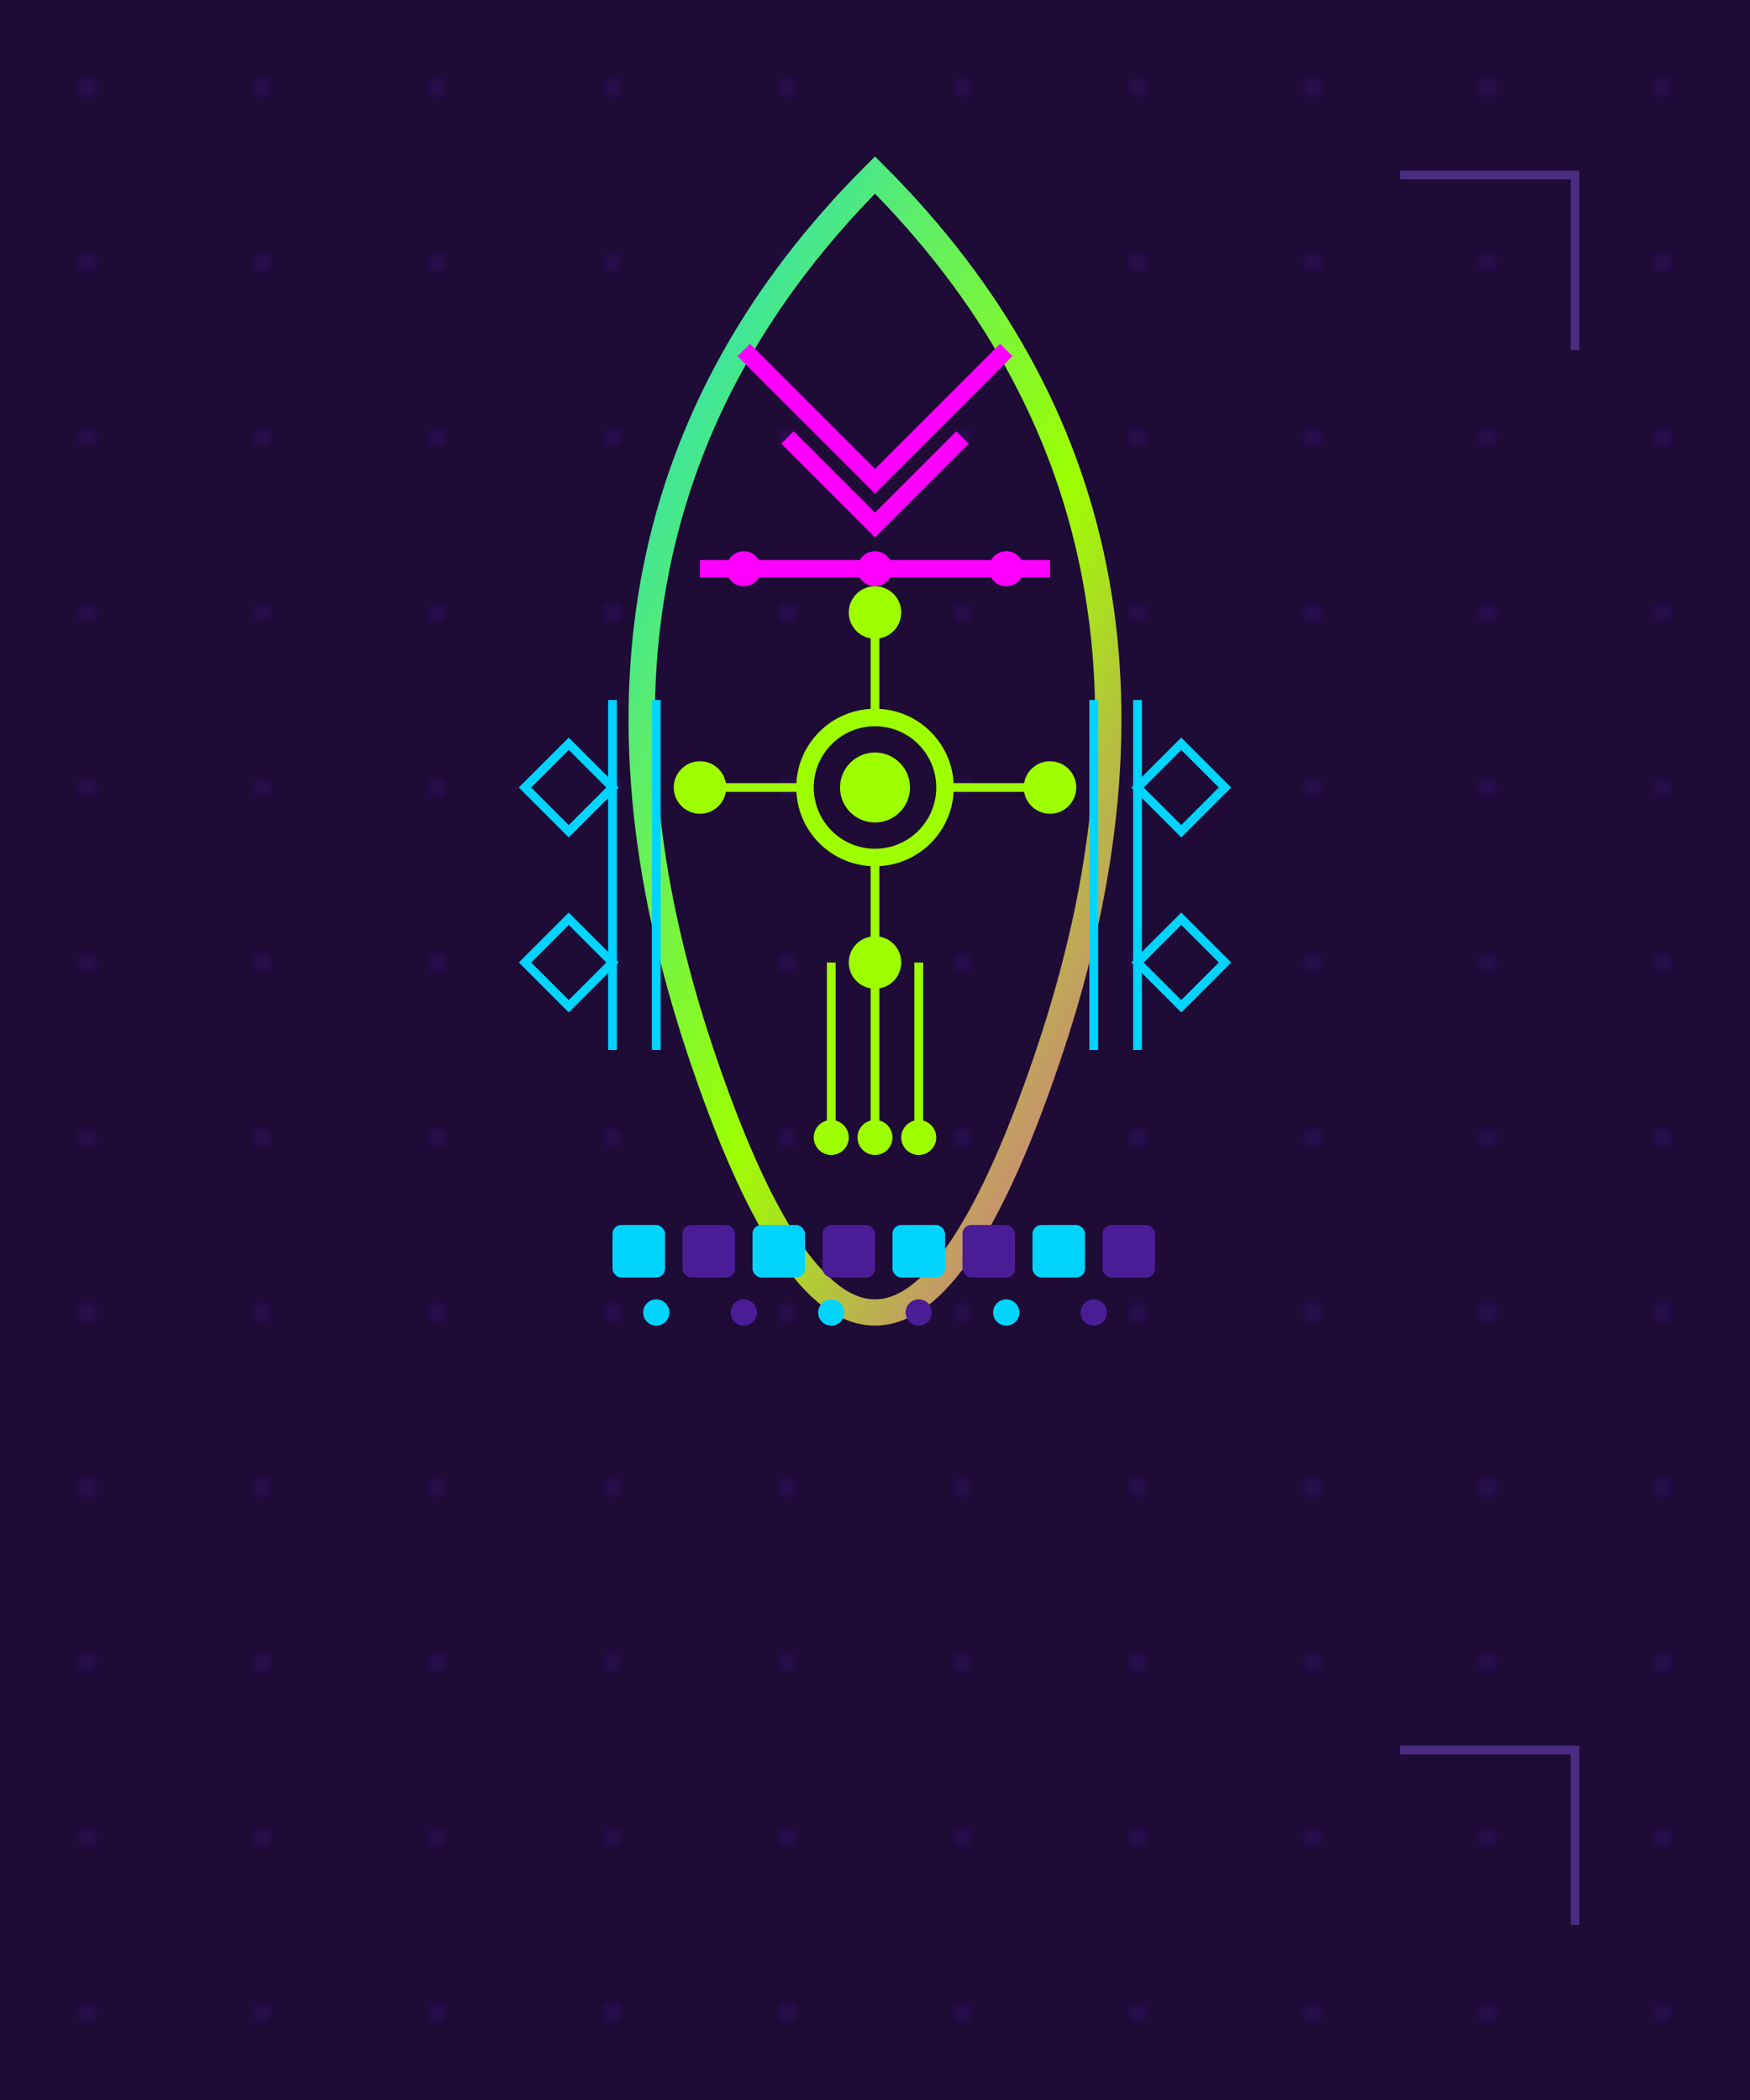 <svg xmlns="http://www.w3.org/2000/svg" viewBox="0 0 200 240" width="200" height="240">
  <defs>
    <linearGradient id="teardropGradient" x1="0%" y1="0%" x2="100%" y2="100%">
      <stop offset="0%" style="stop-color:#00d4ff;stop-opacity:1" />
      <stop offset="50%" style="stop-color:#9dff00;stop-opacity:1" />
      <stop offset="100%" style="stop-color:#ff00ff;stop-opacity:1" />
    </linearGradient>
    <filter id="glow">
      <feGaussianBlur stdDeviation="3" result="coloredBlur"/>
      <feMerge> 
        <feMergeNode in="coloredBlur"/>
        <feMergeNode in="SourceGraphic"/>
      </feMerge>
    </filter>
  </defs>
  
  <!-- Background dots pattern -->
  <pattern id="dotPattern" x="0" y="0" width="20" height="20" patternUnits="userSpaceOnUse">
    <circle cx="10" cy="10" r="1" fill="#4a1d96" opacity="0.3"/>
  </pattern>
  <rect width="200" height="240" fill="#1e0b36"/>
  <rect width="200" height="240" fill="url(#dotPattern)"/>
  
  <!-- Teardrop shape -->
  <path d="M100 20 Q140 60 120 120 Q100 180 80 120 Q60 60 100 20 Z" 
        fill="none" 
        stroke="url(#teardropGradient)" 
        stroke-width="3" 
        filter="url(#glow)"/>
  
  <!-- Internal patterns -->
  <!-- Top section - Magenta -->
  <g fill="#ff00ff">
    <!-- Chevron lines -->
    <path d="M85 40 L100 55 L115 40" stroke="#ff00ff" stroke-width="2" fill="none"/>
    <path d="M90 50 L100 60 L110 50" stroke="#ff00ff" stroke-width="2" fill="none"/>
    <!-- Horizontal line with circles -->
    <line x1="80" y1="65" x2="120" y2="65" stroke="#ff00ff" stroke-width="2"/>
    <circle cx="85" cy="65" r="2" fill="#ff00ff"/>
    <circle cx="100" cy="65" r="2" fill="#ff00ff"/>
    <circle cx="115" cy="65" r="2" fill="#ff00ff"/>
  </g>
  
  <!-- Middle section - Yellow-green/Teal -->
  <g fill="#9dff00">
    <!-- Central cluster -->
    <circle cx="100" cy="90" r="8" fill="none" stroke="#9dff00" stroke-width="2"/>
    <circle cx="100" cy="90" r="4" fill="#9dff00"/>
    <!-- Connected circles -->
    <circle cx="100" cy="70" r="3" fill="#9dff00"/>
    <circle cx="100" cy="110" r="3" fill="#9dff00"/>
    <circle cx="80" cy="90" r="3" fill="#9dff00"/>
    <circle cx="120" cy="90" r="3" fill="#9dff00"/>
    <!-- Connection lines -->
    <line x1="100" y1="70" x2="100" y2="82" stroke="#9dff00" stroke-width="1"/>
    <line x1="100" y1="98" x2="100" y2="110" stroke="#9dff00" stroke-width="1"/>
    <line x1="82" y1="90" x2="92" y2="90" stroke="#9dff00" stroke-width="1"/>
    <line x1="108" y1="90" x2="118" y2="90" stroke="#9dff00" stroke-width="1"/>
    <!-- Vertical lines with circles -->
    <line x1="100" y1="110" x2="100" y2="130" stroke="#9dff00" stroke-width="1"/>
    <line x1="95" y1="110" x2="95" y2="130" stroke="#9dff00" stroke-width="1"/>
    <line x1="105" y1="110" x2="105" y2="130" stroke="#9dff00" stroke-width="1"/>
    <circle cx="100" cy="130" r="2" fill="#9dff00"/>
    <circle cx="95" cy="130" r="2" fill="#9dff00"/>
    <circle cx="105" cy="130" r="2" fill="#9dff00"/>
  </g>
  
  <!-- Side circuit patterns -->
  <g fill="#00d4ff">
    <!-- Left side -->
    <line x1="70" y1="80" x2="70" y2="120" stroke="#00d4ff" stroke-width="1"/>
    <line x1="75" y1="80" x2="75" y2="120" stroke="#00d4ff" stroke-width="1"/>
    <!-- Diamond patterns -->
    <path d="M65 85 L70 90 L65 95 L60 90 Z" fill="none" stroke="#00d4ff" stroke-width="1"/>
    <path d="M65 105 L70 110 L65 115 L60 110 Z" fill="none" stroke="#00d4ff" stroke-width="1"/>
    
    <!-- Right side -->
    <line x1="130" y1="80" x2="130" y2="120" stroke="#00d4ff" stroke-width="1"/>
    <line x1="125" y1="80" x2="125" y2="120" stroke="#00d4ff" stroke-width="1"/>
    <!-- Diamond patterns -->
    <path d="M135 85 L140 90 L135 95 L130 90 Z" fill="none" stroke="#00d4ff" stroke-width="1"/>
    <path d="M135 105 L140 110 L135 115 L130 110 Z" fill="none" stroke="#00d4ff" stroke-width="1"/>
  </g>
  
  <!-- Bottom section - Teal/Purple squares -->
  <g>
    <!-- Alternating squares along bottom curve -->
    <rect x="70" y="140" width="6" height="6" fill="#00d4ff" rx="1"/>
    <rect x="78" y="140" width="6" height="6" fill="#4a1d96" rx="1"/>
    <rect x="86" y="140" width="6" height="6" fill="#00d4ff" rx="1"/>
    <rect x="94" y="140" width="6" height="6" fill="#4a1d96" rx="1"/>
    <rect x="102" y="140" width="6" height="6" fill="#00d4ff" rx="1"/>
    <rect x="110" y="140" width="6" height="6" fill="#4a1d96" rx="1"/>
    <rect x="118" y="140" width="6" height="6" fill="#00d4ff" rx="1"/>
    <rect x="126" y="140" width="6" height="6" fill="#4a1d96" rx="1"/>
    
    <!-- Inner squares -->
    <rect x="72" y="142" width="2" height="2" fill="#00d4ff"/>
    <rect x="80" y="142" width="2" height="2" fill="#4a1d96"/>
    <rect x="88" y="142" width="2" height="2" fill="#00d4ff"/>
    <rect x="96" y="142" width="2" height="2" fill="#4a1d96"/>
    <rect x="104" y="142" width="2" height="2" fill="#00d4ff"/>
    <rect x="112" y="142" width="2" height="2" fill="#4a1d96"/>
    <rect x="120" y="142" width="2" height="2" fill="#00d4ff"/>
    <rect x="128" y="142" width="2" height="2" fill="#4a1d96"/>
    
    <!-- Small circles interspersed -->
    <circle cx="75" cy="150" r="1.5" fill="#00d4ff"/>
    <circle cx="85" cy="150" r="1.5" fill="#4a1d96"/>
    <circle cx="95" cy="150" r="1.5" fill="#00d4ff"/>
    <circle cx="105" cy="150" r="1.5" fill="#4a1d96"/>
    <circle cx="115" cy="150" r="1.5" fill="#00d4ff"/>
    <circle cx="125" cy="150" r="1.5" fill="#4a1d96"/>
  </g>
  
  <!-- Background corner patterns -->
  <g opacity="0.4">
    <path d="M160 20 L180 20 L180 40" stroke="#8b5cf6" stroke-width="1" fill="none"/>
    <path d="M160 200 L180 200 L180 220" stroke="#8b5cf6" stroke-width="1" fill="none"/>
  </g>
</svg>

